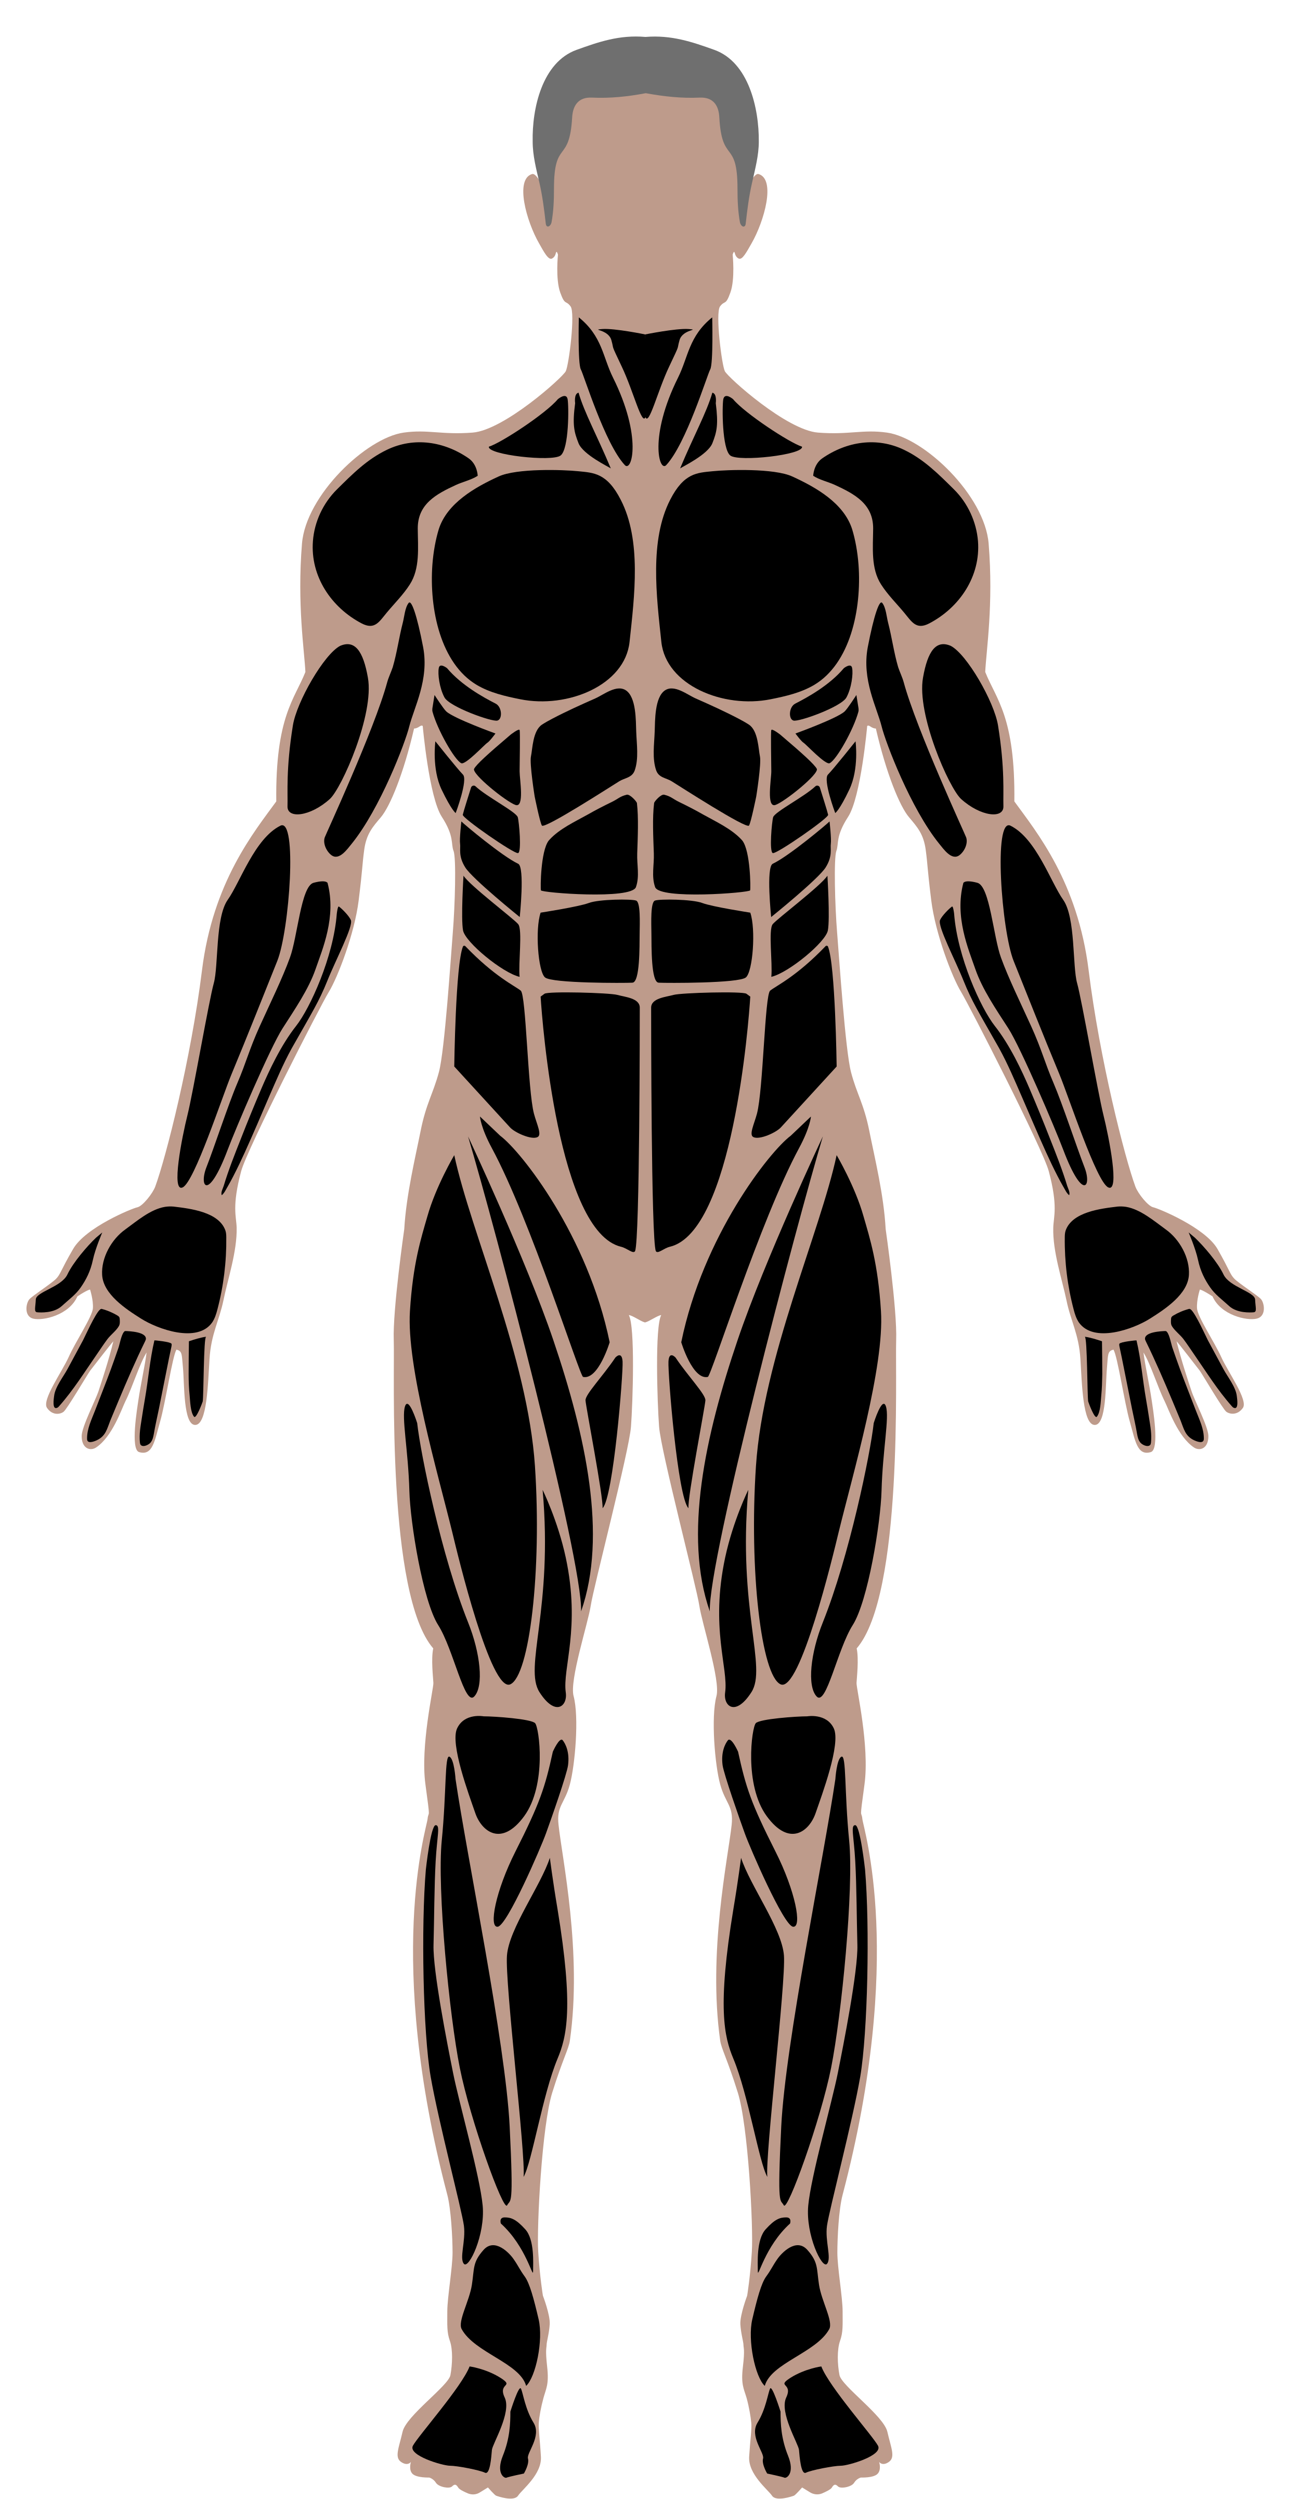 <?xml version="1.0" encoding="utf-8"?>
<!-- Generator: Adobe Illustrator 28.0.0, SVG Export Plug-In . SVG Version: 6.00 Build 0)  -->
<svg version="1.1" id="Слой_1" xmlns="http://www.w3.org/2000/svg" xmlns:xlink="http://www.w3.org/1999/xlink" x="0px" y="0px"
	 viewBox="0 0 915.2 1759.1" style="enable-background:new 0 0 915.2 1759.1;" xml:space="preserve">
<style type="text/css">
	.st0{fill:#BE9B8B;}
	.st1{fill:#6F6F6F;}
</style>
<g id="Background">
</g>
<g id="Art">
	<g id="Anterior_Body">
		<path class="st0" d="M887.7,914.4c-2.4-2.6-15.5-11-18.7-14.3c-3.2-3.3-3.2-5.8-11.9-21c-8.8-15.1-41.5-28.5-45.2-29.3
			s-10.8-9.7-12.6-14.6c-7.5-20.4-25.2-90-32.9-152.2c-7.7-62.2-36.6-97.3-52.3-118.9c0.7-59.6-12.9-72-20.5-91.1
			c0.7-15,5.9-47.6,2.4-90.4c-2.8-33.9-45.2-74.4-71.6-78.1c-17.1-2.4-26.5,1.7-48.5,0c-22.1-1.7-63.4-38.8-65.6-43.2
			c-2.2-4.4-6.8-41-3.4-45.6c3.4-4.6,3.9-0.2,7.3-9.8c3.4-9.5,1.6-26.6,1.6-26.6s0.9-3.6,1.5-1.1c0.4,1.5,1.1,3,2.7,3.8
			c2.6,1.3,5.7-4.8,9.1-10.7c8.9-15.5,17.3-45.1,4.9-48.8c-2.2-0.7-5.5,5.1-5.5,5.1c0-2.9,2.9-30-1.5-46.8
			c-3.5-13.5-16.7-26.9-27.1-35.1c-12.7-10-38.6-10.7-45-10.7l0,0c-0.1,0-0.4,0-0.6,0s-0.4,0-0.6,0l0,0c-6.5,0.1-32.3,0.8-45,10.7
			c-10.4,8.2-23.5,21.6-27.1,35.1c-4.4,16.8-1.5,43.9-1.5,46.8c0,0-3.2-5.8-5.5-5.1c-12.3,3.7-4,33.3,4.9,48.8
			c3.3,5.8,6.5,12,9.1,10.7c1.7-0.9,2.4-2.4,2.7-3.8c0.6-2.5,1.5,1.1,1.5,1.1s-1.8,17.1,1.6,26.6c3.4,9.5,3.9,5.1,7.3,9.8
			c3.4,4.6-1.2,41.2-3.4,45.6s-43.5,41.5-65.6,43.2c-22.1,1.7-31.5-2.4-48.5,0c-26.3,3.7-68.8,44.1-71.6,78.1
			c-3.5,42.8,1.7,75.4,2.4,90.4c-7.5,19-21.2,31.5-20.5,91.1c-15.7,21.6-44.6,56.7-52.3,118.9s-25.4,131.8-32.9,152.2
			c-1.8,4.9-9,13.9-12.6,14.6s-36.4,14.1-45.2,29.3c-8.8,15.1-8.8,17.7-12,21s-16.2,11.7-18.7,14.3s-4.2,12.2,2.7,13.8
			c6.8,1.6,25.1-2.4,31-15.7c7.1-4.7,8.9-4.8,8.9-4.8s2.4,7.3,2,13.2c-0.4,5.8-12.4,23.8-17.1,34.4c-4.8,10.6-19,30.2-15.2,35.7
			s9.3,4.6,11.7,2.7s15.9-24.8,18.6-28.8c3-3.9,14.4-18.6,16.4-20.8c-3.2,13.3-8.5,29.1-10.5,35.3c-2.1,6.2-11.7,24.9-11.8,31.3
			c-0.1,8.9,6,10.9,10.1,8.2c11.5-7.6,17.9-26.9,20.7-32.6c4.8-9.5,10-26.5,14.9-34.3c-1.2,9.5-4.2,22.6-5.8,33.7
			c-0.8,5.6-5.7,34.5,0.5,36.4c9.7,2.9,11-8.2,14.8-21.4s8.6-45.7,11.5-50.7c4.4,0.9,3.7,4,4.6,12.8c1.1,11.5,0.2,40.2,8.6,40.2
			c8.4,0,9-28.9,10.1-46.5c1.1-17.6,6.8-26.8,9.8-41.2c2.9-14.4,9.7-34.4,9.3-51.2c-0.2-7.8-3.5-14.8,3.2-39.8
			c4.1-15.3,55.8-116.6,61.7-126.1c6.3-10.3,18.1-41,21-64.4c2.9-23.4,2.4-24.4,3.9-35.6c1.5-11.2,6-16.2,11.7-22.9
			c6.6-7.8,16.1-31,23.4-62.5c3.4-0.1,4.5-2.9,6.1-1.8c0,0,4.4,50,13.4,63.9c9,13.9,6.3,19,8.3,24.1c2,5.1,1,38.5-0.5,57.1
			c-1.5,18.5-5.7,83.2-9.8,98.5s-9,22-12.9,41.5c-3.9,19.5-10.1,45-11.5,69c0,0-8.2,56.9-7.4,78.3c0.8,22.9-5.1,178.9,27.8,216.9
			c-1.6,7.4-0.1,20.4,0.1,24.3s-9.3,44.4-5.6,71.4c3.7,27.1,2.2,17.7,1.5,24.4c-0.7,6.8-30,97.5,13.9,264.5
			c2.6,10,3.7,30.1,3.7,40.7s-3.7,31.5-3.7,41.3s-0.4,14.6,1.8,20.8c2.2,6.2,1.8,16.5,0.4,24.1s-31.1,28.5-33.7,39.9
			s-5.8,17.9-1.1,21.2c4.8,3.3,7,0,7,0s-1.8,5.5,1.1,8.4c2.9,2.9,11.7,2.6,11.7,2.6s2.9,0.7,4.8,3.7s9.5,4.4,11.3,2.6
			s2.9-1.7,4.4,0.8c0.8,1.3,4,2.9,6.9,4.1c2.7,1.1,5.8,0.9,8.3-0.7l5.7-3.5c0,0,4.8,5.5,5.8,5.8c1.1,0.4,12.4,4.4,15.4,0
			c2.9-4.4,16.8-15,16.1-27.4c-0.7-12.4-1.8-19.4-1.5-23.8s1.5-11,3.3-17.6c1.8-6.6,4-9.5,2.6-21.9s-0.4-13.2-0.4-15.4
			s1.8-8.1,2.2-14.6c0.4-6.6-4.8-20.1-4.8-20.1s-2.2-13.2-3.3-31.1c-1.1-17.9,2.6-88.5,9.9-111.9c7.3-23.4,11.6-30.7,12.4-36.6
			c8.8-61.8-5.5-128.4-8-151.9c-1.5-13.4,4.4-14.9,8-28.4s6.6-47.2,2.6-62.2c-3-11,10.2-51.2,12.1-63.7
			c1.8-12.4,27-108.6,28.3-125.8c1.3-17.2,3-70.5-1.5-78.6c2.2,0,8.3,4.3,10.9,5c0.1,0.1,0.3,0.1,0.5,0.1c0.2,0,0.4,0,0.5-0.1
			c2.6-0.7,8.8-5,10.9-5c-4.5,8.1-2.8,61.4-1.5,78.6c1.3,17.2,26.5,113.4,28.3,125.8c1.8,12.4,15,52.7,12.1,63.7
			c-4,15-1.1,48.7,2.6,62.2c3.7,13.5,9.5,15,8.1,28.4c-2.6,23.6-16.8,90.1-8.1,151.9c0.8,5.8,5.1,13.2,12.4,36.6
			c7.3,23.4,11,94,9.9,111.9c-1.1,17.9-3.3,31.1-3.3,31.1s-5.1,13.5-4.8,20.1c0.4,6.6,2.2,12.4,2.2,14.6c0,2.2,1.1,2.9-0.4,15.4
			c-1.5,12.4,0.7,15.4,2.6,21.9c1.8,6.6,2.9,13.2,3.3,17.6c0.4,4.4-0.7,11.3-1.5,23.8c-0.7,12.4,13.2,23.1,16.1,27.4
			c2.9,4.4,14.3,0.4,15.4,0c1.1-0.4,5.8-5.8,5.8-5.8l5.7,3.5c2.5,1.5,5.6,1.8,8.3,0.7c2.8-1.2,6.1-2.8,6.9-4.1
			c1.5-2.5,2.6-2.6,4.4-0.8s9.5,0.4,11.3-2.6s4.8-3.7,4.8-3.7s8.8,0.4,11.7-2.6c2.9-2.9,1.1-8.4,1.1-8.4s2.2,3.3,6.9,0
			s1.5-9.9-1.1-21.2c-2.6-11.3-32.2-32.2-33.7-39.9c-1.5-7.7-1.8-17.9,0.4-24.1c2.2-6.2,1.8-11,1.8-20.8s-3.7-30.7-3.7-41.3
			s1-30.7,3.7-40.7c43.9-167.1,14.6-257.8,13.9-264.5s-2.2,2.6,1.5-24.4c3.7-27.1-5.8-67.6-5.6-71.4c0.2-3.9,1.7-16.8,0.1-24.3
			c32.9-38,27-194,27.8-216.9c0.8-21.4-7.4-78.3-7.4-78.3c-1.3-24-7.6-49.5-11.5-69c-3.9-19.5-8.9-26.1-12.9-41.5
			c-4-15.4-8.3-80-9.8-98.5s-2.4-51.9-0.5-57.1s-0.7-10.2,8.3-24.1s13.4-63.9,13.4-63.9c1.6-1.1,2.7,1.7,6.1,1.8
			c7.3,31.6,16.8,54.8,23.4,62.5c5.7,6.8,10.2,11.7,11.7,22.9c1.5,11.2,1,12.2,3.9,35.6c2.9,23.4,14.7,54.1,21,64.4
			c5.8,9.5,57.6,110.7,61.7,126.1c6.7,25,3.4,31.9,3.2,39.8c-0.5,16.8,6.3,36.8,9.3,51.2c2.9,14.4,8.7,23.7,9.8,41.2
			c1.1,17.6,1.7,46.5,10.1,46.5s7.5-28.7,8.6-40.2c0.8-8.8,0.2-11.9,4.6-12.8c2.9,4.9,7.7,37.5,11.5,50.7s5.1,24.3,14.8,21.4
			c6.3-1.9,1.4-30.8,0.6-36.4c-1.6-11.1-4.6-24.2-5.8-33.7c4.9,7.8,10.1,24.7,14.9,34.3c2.8,5.6,9.3,25,20.7,32.6
			c4.1,2.7,10.2,0.7,10.1-8.2c-0.1-6.4-9.8-25.1-11.8-31.3c-2.1-6.2-7.3-21.9-10.6-35.3c2,2.2,13.3,16.8,16.4,20.8
			c2.7,4,16.2,27,18.6,28.8c2.4,1.8,7.9,2.7,11.7-2.7c3.8-5.5-10.4-25.1-15.2-35.7c-4.8-10.6-16.8-28.5-17.1-34.4
			c-0.4-5.8,2-13.2,2-13.2s1.7,0.1,8.9,4.8c5.9,13.3,24.2,17.3,31,15.7C891.8,926.6,890.1,917,887.7,914.4z"/>
		<path class="st1" d="M502.9,35.1c-15.6-5.6-30.2-10.6-48.5-9.1c-18.3-1.6-33,3.5-48.5,9.1c-24.2,8.7-31.4,41.2-30.9,64.6
			c0,9.7,2.5,19.3,4.7,28.7c2.2,9.6,3.4,19,4.5,28.8c0.1,0.7,0.2,1.5,0.8,2c1.4,1,3-1.1,3.3-2.8c1.4-7.8,1.7-15.5,1.7-23.5
			c0-35.2,10.9-17.2,12.8-50.3c0.5-8.5,4.5-14.3,13.8-13.9c13,0.6,25.3-0.7,38-3.1c12.7,2.3,25,3.7,38,3.1
			c9.4-0.4,13.4,5.4,13.8,13.9c1.8,33.1,12.8,15.1,12.8,50.3c0,8.1,0.3,15.7,1.7,23.5c0.3,1.7,1.9,3.9,3.3,2.8
			c0.6-0.4,0.7-1.2,0.8-2c1.1-9.8,2.3-19.2,4.5-28.8c2.1-9.4,4.7-19,4.7-28.7C534.4,76.3,527.1,43.8,502.9,35.1z"/>
		<g>
			<path id="chest-2" d="M304.4,397.5c-2.3,31.5,5.9,69.5,31.2,84.6c9.3,5.5,20.1,8,30.7,10.1c33.3,6.7,73.6-9.9,76.9-40.3
				c3.5-32.6,8.5-71.6-6.2-100.1c-9.7-19-19.1-19-29.8-20.1s-43.4-2.2-56.2,3.7c-16.6,7.6-36.2,18.7-42.1,37.1
				C306.7,379.7,305.1,388.3,304.4,397.5z"/>
			<path d="M314.7,470.3c10.2,12.1,25.5,20.5,34.3,25c4.4,2.3,4.9,10.8,1.2,11.9c-3.7,1.1-33.7-9.6-37.3-16.3s-4.8-16.6-4-20.6
				C309.5,466.2,314.7,470.3,314.7,470.3z"/>
			<path d="M304.4,498.6c-0.1,0.8-0.1,1.6,0.1,2.4c3.4,12.6,15.4,33.8,20.2,36.2c2.9,1.5,16.5-13.2,18.3-14.3
				c1.8-1.1,5.8-6.6,5.8-6.6s-29.1-10.5-34.6-15.5c-2-1.8-8.3-11.6-8.3-11.6L304.4,498.6z"/>
			<path d="M306.5,521.8c0,0-2.6,19.4,4.4,34s9.9,16.5,9.9,16.5s8.8-23.4,5.1-27.1S306.5,521.8,306.5,521.8z"/>
			<path id="obliques-left-1" d="M326.3,616.4c4.6,7.1,35.3,30.2,38.5,34.1s0,27.7,1,37.1c-12.2-2.9-38.1-24.3-39.8-32.6
				C324.4,646.7,326.3,616.4,326.3,616.4z"/>
			<path id="obliques-left-2" d="M324.8,578.2c1.7,1.8,28.7,24.5,40,29.8c4.8,2.3,1.1,37.5,1.1,37.5s-33.4-26.9-38.4-35
				c-5-8-3.1-13.2-3.6-16.6C323.4,590.5,324.8,578.2,324.8,578.2z"/>
			<path id="abs-1" d="M381.5,510.1c-6.5,4.4-6.6,17.2-7.7,22.3s2.6,28.2,2.6,28.2s3.7,18.3,5.1,20.5c1.8,2.7,49.9-28.4,54.5-31.2
				c3.9-2.4,8.9-2.4,10.8-7.5c3-8.4,1.4-18.6,1.1-27.4c-0.3-7.7,0.1-24.2-7.3-29.1c-6.6-4.3-15.6,3.1-21.5,5.7
				c-10.2,4.5-20.4,9.1-30.3,14.3C386.3,507.2,383.8,508.6,381.5,510.1z"/>
			<path id="abs-2" d="M441.2,559.4c-4.9,1.2-5.8,2.8-10.5,5.1c-5.8,2.8-11.6,5.8-17.2,9c-8.8,4.9-19.6,9.9-26.5,17.4
				c-0.3,0.3-0.5,0.6-0.8,0.9c-5.6,7.6-5.8,33.2-5.4,34.9c0.5,1.7,63.8,6.7,66.9-2.3c2.7-7.6,0.6-15.7,0.9-23.7
				c0.4-11.5,1-25.2-0.2-35.4C448.3,564.3,443.5,558.8,441.2,559.4z"/>
			<path id="abs-3" d="M380.6,642.4c-4,11.7-1.8,41.5,3.1,45.6c4.9,4.2,56.1,4,61.5,3.7c5.4-0.2,5-25.9,5.1-34.2s0.7-22.4-2.5-23.6
				c-3.2-1.2-26.2-1-33.3,1.7C407.3,638.3,380.6,642.4,380.6,642.4z"/>
			<path id="abs-4" d="M380.6,701.5c1.1,18,12.4,165.7,56.7,176.1c4.2,1,8.6,5.4,9.8,3c3.3-7.8,3.3-164.5,3.3-171.3
				s-10.5-7.5-15.8-9c-5.4-1.5-48.7-2.7-51.3-0.8C380.6,701.5,380.6,701.5,380.6,701.5z"/>
			<path id="obliques-left-3" d="M325.9,666.3c0.3-0.7,1.2-0.8,1.7-0.3c20.6,21.5,35,28,39,31.3c3.8,3,4.9,70,9.3,86.6
				c2,7.5,5.8,14.9,2.5,16.5c-4.4,2.1-16-3.2-19.3-6.8l-39.3-42.9C319.8,750.7,320.7,679.1,325.9,666.3z"/>
			<path id="obliques-left-5" d="M359.5,517.1c-16.6,14.1-24,20.9-25.7,24c-2,3.5,22.6,23.3,29.1,25.5s2.9-18,2.9-23.7
				s0.5-27.6,0-29C365.4,512.5,359.5,517.1,359.5,517.1z"/>
			<path id="obliques-left-4" d="M331.6,554.4c0.4-1.4,2.2-1.9,3.2-0.9c7.6,7.2,28.5,17.9,29.7,21.7c0.9,3,2.9,24.6,0.2,25.3
				c-2.7,0.7-39.4-24.7-38.9-27C326.5,570.5,329.9,559.9,331.6,554.4z"/>
			<path d="M407.5,223.4c16.5,13.3,16.8,27.8,24,42.3c20.8,41.7,13.3,66.9,8.4,61.7c-14.1-15.1-28.8-63.4-31-67.4
				C406.7,255.9,407.5,223.4,407.5,223.4z"/>
			<path d="M404.9,283.8c-2,15.1-0.8,20.1,2.4,28.2c3.2,8,21,16.5,22.7,17.7c-9.6-23-18.5-38.9-22.7-53.3
				C403.9,277.1,404.9,283.8,404.9,283.8z"/>
			<path d="M392.7,281c-8.3,10-39.8,30.7-48.5,33.4c-1.5,5.7,44.6,10.9,50.5,6.2s5.8-34.5,4.9-39.6S392.7,281,392.7,281z"/>
			<path id="delts-left" d="M336.3,334.9c-4.4,2.9-10.4,4.2-15.2,6.4c-14.1,6.5-27.1,13.5-27,30.8c0.1,13.4,1.7,28-5.6,39.3
				c-4.6,7.2-10.7,13.2-16.2,19.8c-5.4,6.5-8.5,12.4-17.7,7.6c-21.4-11.2-36.2-33.2-34.3-57.9c1-13.6,7.2-26.8,16.9-36.4
				c10.8-10.7,21.2-21.2,35.2-27.9c19.1-9.2,40.3-5.9,57.5,6C336.1,326.9,336.3,334.9,336.3,334.9z"/>
			<path id="biceps-left-1" d="M272.6,480.2c-9,33.3-43.5,107.6-44,109.3c-1.4,4.3,1.3,9.9,4.8,12.5c5.5,4,11.2-4.5,14.2-8.1
				c20-24.7,37.7-71.1,40.5-82.5c3.4-13.6,14.1-32.9,9.8-55.8c-4.4-22.9-8.3-33.7-10.2-31.2c-2.6,3.2-3.1,10-4.1,13.8
				c-2.7,10.4-4.1,21.2-7.1,31.4C275.3,473.2,273.6,476.6,272.6,480.2z"/>
			<path id="biceps-left-2" d="M239.5,454.6c-11.3,5.8-30.6,39.3-33.3,56c-5,30.9-3.5,47.8-3.8,56.9c-0.3,9.1,16.1,7.3,29.8-5.1
				c8.5-7.8,31.4-59.7,26.8-85.4C255.7,458.2,249.8,450.2,239.5,454.6z"/>
			<path id="forearm-left-1" d="M197.4,581.2c12.2-6.1,6.3,74-2.2,95.2c-9,22.4-20.8,52.3-32.2,79.7c-6.8,16.4-26.1,75.8-34.4,79.7
				c-8.3,3.9-0.5-35.4,3.4-51c3.9-15.6,15.1-80.5,18.5-92.7c3.4-12.2,1-46.1,9.8-58.7C169.1,621,179.3,590.2,197.4,581.2z"/>
			<path id="forearm-left-2" d="M230.6,621.5c6.3,23.9-3.6,46.6-8.5,60.8c-4.9,14.1-14.5,28-23.2,41.6c-8.8,13.7-33,70.5-38.7,85.6
				c-13.7,36.2-20.2,25.8-14.9,12.2c5.4-13.7,15.5-44.6,21.8-59.3s8.2-23.3,15.7-39.9c7.4-16.3,16-33.8,21.3-48.4
				c5.4-14.6,7.8-50.2,16.6-52.7C229.7,619,230.6,621.5,230.6,621.5z"/>
			<path id="forearm-left-3" d="M208.5,722.1c-10.8,13.7-19.1,31.6-24.5,44.2c-5,11.7-9.8,23.4-14.4,35.2
				c-4.3,10.9-8.7,21.9-12.1,33.2c-0.6,1.9-2.2,4.6-1.4,6.6c2-1.6,3-4.2,4.3-6.3c1.3-2.3,2.6-4.6,3.8-7c2.9-5.6,5.6-11.3,8.2-17
				c5.9-13,11.5-26.1,17.1-39.2c4.9-11.2,9.7-22.6,15.6-33.4c0.3-0.5,0.6-1.1,0.9-1.6c14.1-24.9,18.5-31.7,24.4-46.3
				c5.8-14.6,18.5-38.5,16.6-42.9c-1.4-3.1-6.3-8-8.4-9.5c-0.8-0.5-1.4,4.2-1.5,5.1C234.8,673.6,218.2,709.8,208.5,722.1z"/>
			<path d="M340.5,1208.1c7.7,0,33.3,1.8,36.2,4.8s8.4,43.5-7.7,65.5s-30,10.6-34.4-2.2s-17.9-48.7-12.8-59.6
				C327,1205.5,340.5,1208.1,340.5,1208.1z"/>
			<path d="M389.2,1233c-5.5,25.2-9.1,36.2-26.3,70.2c-14.1,27.9-19,53.8-12.5,53c6.6-0.7,30.4-55.7,34-65.8
				c3.7-10.2,14.7-41.5,15.5-47.9c1.2-9.1-1.7-15-3.8-17.6C393.9,1222.4,389.2,1233,389.2,1233z"/>
			<path d="M387.1,1307.7c-6.3,19.5-28.8,49.8-30.2,68.8c-1.5,19,13.3,140.7,11.7,155.8c5.9-10.3,13.4-58.1,23.9-83.2
				c6.5-15.5,11.4-36.1,0-105.3C389.1,1323.6,387.1,1307.7,387.1,1307.7z"/>
			<path d="M320.7,1252.3c8.1,54.9,35.2,185.8,38.1,244.4c2.9,58.5,0.7,50.8-1.8,55.6c-2.6,4.8-26-60.2-33.3-96.8
				s-16.1-125.8-12.7-160c3.4-34.1,2-60.5,5.4-59C319.8,1238,320.7,1252.3,320.7,1252.3z"/>
			<path d="M299.8,1316c-3.4,40-2,114.6,3.4,145.8s22,94.1,23.4,104.9s-3.4,22.9,0,26.8c3.4,3.9,15.1-20.5,13.2-41
				s-16.7-72.7-20.8-93.2s-14.3-72.2-13.8-90.2c0.5-18.1,0.5-41,1.5-59c1-18.1,3.4-25.4,0-25.4C303.2,1284.8,299.8,1316,299.8,1316z
				"/>
			<path d="M325,1639.4c9.1,16.7,41,23.9,45.4,40c6.8-6.3,12.2-32.2,8.8-46.8s-6.3-25.4-9.8-30.2s-4.4-7.3-7.8-12.2
				c-3-4.4-13.4-15.3-21.2-6.5c-7.8,8.8-6.4,12.9-8.2,24.6C330.4,1619.9,322.1,1634,325,1639.4z"/>
			<path d="M352.6,1565.1c17.9,16.2,22.7,39.5,22.7,33.7s1.1-22.3-5.5-29.6c-6.6-7.3-10.2-8.4-14.4-8.4
				C351.1,1560.7,352.6,1565.1,352.6,1565.1z"/>
			<path id="calves-left" d="M330.6,1665.7c-5.5,14.3-36.2,48.9-39.9,55.8s21,14.1,26.1,14.1c5.1,0,21,3.1,24.6,4.9
				c3.7,1.8,4.5-11.6,4.9-16s14-26.3,9-36.9s7.3-7.3-3-13.9C342,1667.2,330.6,1665.7,330.6,1665.7z"/>
			<path d="M359.3,1697.5c0,8.4-0.3,18.7-5.3,31.1c-5,12.4,1.1,16.1,2.6,15.4c1.5-0.7,12.2-2.9,12.2-2.9s4-6.6,2.9-10.6
				c-1.1-4,9.8-15.6,3.9-25.2s-7.3-20.6-8.8-23.9C365.4,1678,359.3,1697.5,359.3,1697.5z"/>
			<path d="M116.1,849.5c2-0.3,4-0.4,6.1-0.2c11.6,1.4,31.9,3.7,36.5,16.9c0.5,1.5,0.6,3.2,0.6,4.8c0.2,17.1-1.9,34.3-6.3,50.9
				c-0.8,3.1-1.8,6.2-3.6,8.9c-10.4,14.9-38.4,4.8-50.2-2.7c-10.6-6.7-26.5-17.1-27.3-30.7c-0.7-12.1,6.6-25.1,16.3-32
				C96.2,859.6,105.9,851.2,116.1,849.5z"/>
			<path d="M133,944.1c-0.1,7.8-0.2,15.5-0.2,23.2c0,5,0.2,10,0.7,14.9c0.4,4.1,0.5,11.8,3.1,15c1.5,1.9,5.9-10,6.1-10.7
				c0.7-3.4,0.6-45.4,2.4-45.6C141,941.5,136.9,942.8,133,944.1z"/>
			<path d="M108.7,943.5c-3.2,13.5-4.3,27.7-6.7,41.4c-0.8,4.5-1.5,9-2.2,13.5c-0.9,5.9-1.9,10.9-1.3,17c0.1,0.6,0.2,1.2,0.5,1.6
				c1.7,2,5.7,0,7-1.6c1.4-1.7,1.9-3.9,2.3-6.1c1-6,2.4-11.9,3.6-17.8c1.8-9,3.6-18.1,5.4-27.1c1.1-5.5,2.2-11.1,3.4-16.6
				c0.1-0.7,0.3-1.4,0-2C120,944.5,108.7,943.3,108.7,943.5z"/>
			<path d="M87.3,937.5c-1.9,2-3.2,9.4-3.9,11.2c-1.7,5-3.5,10-5.3,15c-3.6,9.8-7.5,19.5-11.2,29.2c-2.5,6.5-5.7,12.8-5.6,19.9
				c0,3.8,4.8,1.9,6.8,1c6.4-3,7.2-8,9.6-14c1.9-4.6,3.8-9.1,5.7-13.7c5.9-14.1,12-28.2,18.7-41.9c0.2-0.5,0.5-1,0.6-1.6
				c0.5-5.1-11.4-5.6-14.4-5.7C87.9,936.9,87.6,937.1,87.3,937.5z"/>
			<path d="M70.4,921.8c-3.4,2.9-10.7,19.3-12,21.7c-3.7,6.8-7.3,13.5-10.9,20.2c-2.9,5.4-8.7,12.6-9.4,18.9
				c-0.2,1.6-1.6,10.1,2.2,8.3c0.6-0.3,1-0.7,1.4-1.2c10-11.3,17.8-23.9,26.4-36.3c2.5-3.6,4.9-7.3,7.6-10.9c2.3-3,6.2-5.9,8-9.1
				c0.8-1.4,0.7-3.1,0.6-4.7c0-0.6-0.1-1.2-0.4-1.7c-0.3-0.4-0.8-0.8-1.2-1c-3.5-2.1-7.3-3.7-11.2-4.7
				C71.1,921.3,70.8,921.5,70.4,921.8z"/>
			<path d="M67.6,871.2c-6.1,5.8-16.1,17.3-20.2,26c-4.2,8.7-22,12.1-22.2,17.5c-0.2,5.4-1.5,8.8,1,9s11.7,0.7,17.3-4.4
				c5.6-5.1,9.8-8,13.4-13.2s6.8-11.2,8.5-19.3c1.7-8,6.6-19.3,6.6-19.3L67.6,871.2z"/>
			<path d="M454.2,235.4c0.4,19,2.8,51,0.3,58s-8.5-18-16.8-35.4c-8.2-17.3-5.1-10.8-7.3-18.6c-2.2-7.8-15-7.1-6.3-7.8
				C432.9,231,454.2,235.4,454.2,235.4z"/>
			<path d="M352.1,799.4c15,11.2,61.8,70.7,77.1,145.4c0,0-8,26.7-18.7,24.4c-2.4-0.5-36.8-110.1-64.2-161
				c-7.9-14.6-8.4-22.3-8.4-22.3L352.1,799.4z"/>
			<path d="M329.5,799.9c18.6,62.1,80.7,297.7,79.6,334.3c18.6-53.3,3.3-123.5-19.6-191C370.4,886.9,329.5,799.9,329.5,799.9z"/>
			<path d="M319.8,813.1c11.7,54.6,51.7,142.6,56.8,218.8c4.9,73.4-3.8,147.8-17.4,153.7s-36.9-90.8-40.8-107.1
				c-10.1-41.3-32.3-116.7-29.8-155.6c2.1-33.6,7.8-51.2,12.3-66.8C306.8,835.1,319.8,813.1,319.8,813.1z"/>
			<path d="M293.7,1001.7c2.4,21.9,17.2,93.8,35.8,140.2c8.7,21.6,11.2,44.9,4.4,52.2c-6.8,7.3-14.6-33.2-25.4-50.2
				s-19.7-72.2-20.3-94.4c-0.8-29-5.6-51.7-3.1-59.5C287.6,982.1,293.7,1001.7,293.7,1001.7z"/>
			<path d="M382,1048.7c7.5,84-13.4,124.9-2.2,142.4s19.9,9.9,18.5,0.2c-2.4-17.2,10.6-45.2,0-94.9
				C392.7,1070.3,382,1048.7,382,1048.7z"/>
			<path d="M433.2,955.6c-9,13.4-21.2,25.9-21,30.1c0.2,4.2,12.7,68.6,12,75.9c7.6-7.3,14.6-95.1,14.1-103.2
				C437.8,950.4,433.2,955.6,433.2,955.6z"/>
			<path id="chest-1" d="M604.4,397.5c2.3,31.5-5.9,69.5-31.2,84.6c-9.3,5.5-20.1,8-30.7,10.1c-33.3,6.7-73.6-9.9-76.9-40.3
				c-3.5-32.6-8.4-71.6,6.2-100.1c9.7-19,19.1-19,29.8-20.1c10.6-1.1,43.4-2.2,56.2,3.7c16.6,7.6,36.2,18.7,42.1,37.1
				C602.1,379.7,603.7,388.3,604.4,397.5z"/>
			<path d="M594.1,470.3c-10.2,12.1-25.5,20.5-34.3,25c-4.4,2.3-4.9,10.8-1.2,11.9c3.7,1.1,33.7-9.6,37.3-16.3s4.8-16.6,4-20.6
				C599.3,466.2,594.1,470.3,594.1,470.3z"/>
			<path d="M604.4,498.6c0.1,0.8,0.1,1.6-0.1,2.4c-3.4,12.6-15.4,33.8-20.2,36.2c-2.9,1.5-16.5-13.2-18.3-14.3
				c-1.8-1.1-5.8-6.6-5.8-6.6s29.1-10.5,34.6-15.5c2-1.8,8.3-11.6,8.3-11.6L604.4,498.6z"/>
			<path d="M602.3,521.8c0,0,2.6,19.4-4.4,34c-6.9,14.6-9.9,16.5-9.9,16.5s-8.8-23.4-5.1-27.1S602.3,521.8,602.3,521.8z"/>
			<path id="obliques-right-1" d="M582.5,616.4c-4.6,7.1-35.3,30.2-38.5,34.1s0,27.7-1,37.1c12.2-2.9,38.1-24.3,39.8-32.6
				C584.4,646.7,582.5,616.4,582.5,616.4z"/>
			<path id="obliques-right-2" d="M584,578.2c-1.7,1.8-28.7,24.5-40,29.8c-4.8,2.3-1.1,37.5-1.1,37.5s33.4-26.9,38.4-35
				c5-8,3.1-13.2,3.6-16.6C585.4,590.5,584,578.2,584,578.2z"/>
			<path id="abs-5" d="M527.3,510.1c6.5,4.4,6.6,17.2,7.7,22.3c1.1,5.1-2.6,28.2-2.6,28.2s-3.7,18.3-5.1,20.5
				c-1.8,2.7-49.9-28.4-54.5-31.2c-3.9-2.4-8.9-2.4-10.8-7.5c-3-8.4-1.4-18.6-1.1-27.4c0.3-7.7-0.1-24.2,7.3-29.1
				c6.6-4.3,15.6,3.1,21.5,5.7c10.2,4.5,20.4,9.1,30.3,14.3C522.5,507.2,525,508.6,527.3,510.1z"/>
			<path id="abs-6" d="M467.6,559.4c4.9,1.2,5.8,2.8,10.5,5.1c5.8,2.8,11.6,5.8,17.2,9c8.8,4.9,19.6,9.9,26.6,17.4
				c0.3,0.3,0.5,0.6,0.8,0.9c5.6,7.6,5.8,33.2,5.4,34.9c-0.5,1.7-63.8,6.7-66.9-2.3c-2.7-7.6-0.6-15.7-0.9-23.7
				c-0.4-11.5-1.1-25.2,0.2-35.4C460.5,564.3,465.3,558.8,467.6,559.4z"/>
			<path id="abs-7" d="M528.2,642.4c4,11.7,1.8,41.5-3.1,45.6c-4.9,4.2-56.1,4-61.4,3.7c-5.4-0.2-5-25.9-5.1-34.2
				s-0.7-22.4,2.5-23.6s26.2-1,33.3,1.7C501.5,638.3,528.2,642.4,528.2,642.4z"/>
			<path id="abs-8" d="M528.2,701.5c-1.1,18-12.4,165.7-56.7,176.1c-4.2,1-8.6,5.4-9.8,3c-3.3-7.8-3.3-164.5-3.3-171.3
				s10.5-7.5,15.8-9c5.4-1.5,48.7-2.7,51.3-0.8C528.2,701.5,528.2,701.5,528.2,701.5z"/>
			<path id="obliques-right-3" d="M582.9,666.3c-0.3-0.7-1.2-0.8-1.7-0.3c-20.6,21.5-35,28-39,31.3c-3.8,3-4.9,70-9.3,86.6
				c-2,7.5-5.8,14.9-2.5,16.5c4.4,2.1,16-3.2,19.3-6.8l39.3-42.9C589,750.7,588.1,679.1,582.9,666.3z"/>
			<path id="obliques-right-5" d="M549.3,517.1c16.6,14.1,23.9,20.9,25.7,24c2,3.5-22.6,23.3-29.1,25.5s-2.9-18-2.9-23.7
				s-0.5-27.6,0-29C543.4,512.5,549.3,517.1,549.3,517.1z"/>
			<path id="obliques-right-4" d="M577.2,554.4c-0.4-1.4-2.2-1.9-3.2-0.9c-7.6,7.2-28.5,17.9-29.7,21.7c-0.9,3-2.9,24.6-0.2,25.3
				c2.7,0.7,39.4-24.7,38.9-27C582.3,570.5,578.9,559.9,577.2,554.4z"/>
			<path d="M501.4,223.4c-16.5,13.3-16.8,27.8-24,42.3c-20.8,41.7-13.3,66.9-8.4,61.7c14.1-15.1,28.8-63.4,31-67.4
				S501.4,223.4,501.4,223.4z"/>
			<path d="M503.9,283.8c1.9,15.1,0.8,20.1-2.4,28.2c-3.2,8-21,16.5-22.7,17.7c9.6-23,18.5-38.9,22.7-53.3
				C504.9,277.1,503.9,283.8,503.9,283.8z"/>
			<path d="M516.1,281c8.3,10,39.8,30.7,48.5,33.4c1.5,5.7-44.6,10.9-50.5,6.2c-5.8-4.6-5.8-34.5-4.9-39.6
				C510.3,275.9,516.1,281,516.1,281z"/>
			<path id="delts-right" d="M572.5,334.9c4.4,2.9,10.4,4.2,15.2,6.4c14.1,6.5,27.1,13.5,27,30.8c-0.1,13.4-1.7,28,5.6,39.3
				c4.6,7.2,10.7,13.2,16.2,19.8c5.4,6.5,8.5,12.4,17.7,7.6c21.4-11.2,36.2-33.2,34.3-57.9c-1.1-13.6-7.2-26.8-16.9-36.4
				c-10.8-10.7-21.2-21.2-35.2-27.9c-19.1-9.2-40.3-5.9-57.5,6C572.7,326.9,572.5,334.9,572.5,334.9z"/>
			<path id="biceps-right-1" d="M636.2,480.2c9,33.3,43.5,107.6,44,109.3c1.4,4.3-1.3,9.9-4.8,12.5c-5.5,4-11.2-4.5-14.2-8.1
				c-20-24.7-37.7-71.1-40.5-82.5c-3.4-13.6-14.1-32.9-9.8-55.8c4.4-22.9,8.3-33.7,10.2-31.2c2.6,3.2,3.1,10,4.1,13.8
				c2.7,10.4,4.1,21.2,7.1,31.4C633.5,473.2,635.2,476.6,636.2,480.2z"/>
			<path id="biceps-right-2" d="M669.3,454.6c11.3,5.8,30.6,39.3,33.3,56c5,30.9,3.5,47.8,3.8,56.9s-16.1,7.3-29.8-5.1
				c-8.5-7.8-31.4-59.7-26.8-85.4C653.1,458.2,659,450.2,669.3,454.6z"/>
			<path id="forearm-right-1" d="M711.4,581.2c-12.2-6.1-6.3,74,2.2,95.2c9,22.4,20.8,52.3,32.2,79.7c6.8,16.4,26.1,75.8,34.4,79.7
				c8.3,3.9,0.5-35.4-3.4-51c-3.9-15.6-15.1-80.5-18.5-92.7s-1-46.1-9.8-58.7C739.7,621,729.5,590.2,711.4,581.2z"/>
			<path id="forearm-right-2" d="M678.2,621.5c-6.3,23.9,3.6,46.6,8.5,60.8c4.9,14.1,14.4,28,23.2,41.6c8.8,13.7,33,70.5,38.7,85.6
				c13.7,36.2,20.2,25.8,14.9,12.2s-15.5-44.6-21.8-59.3s-8.2-23.3-15.7-39.9c-7.4-16.3-16-33.8-21.3-48.4
				c-5.4-14.6-7.8-50.2-16.6-52.7C679.1,619,678.2,621.5,678.2,621.5z"/>
			<path id="forearm-right-3" d="M700.3,722.1c10.8,13.7,19.1,31.6,24.5,44.2c5,11.7,9.8,23.4,14.4,35.2
				c4.3,10.9,8.7,21.9,12.1,33.2c0.6,1.9,2.2,4.6,1.4,6.6c-2-1.6-3-4.2-4.3-6.3c-1.3-2.3-2.6-4.6-3.8-7c-2.9-5.6-5.6-11.3-8.2-17
				c-5.9-13-11.4-26.1-17.1-39.2c-4.9-11.2-9.7-22.6-15.6-33.4c-0.3-0.5-0.6-1.1-0.9-1.6c-14.1-24.9-18.5-31.7-24.4-46.3
				c-5.8-14.6-18.5-38.5-16.6-42.9c1.4-3.1,6.3-8,8.4-9.5c0.8-0.5,1.4,4.2,1.5,5.1C674,673.6,690.6,709.8,700.3,722.1z"/>
			<path d="M568.3,1208.1c-7.7,0-33.3,1.8-36.2,4.8s-8.4,43.5,7.7,65.5s30,10.6,34.4-2.2c4.4-12.8,17.9-48.7,12.8-59.6
				S568.3,1208.1,568.3,1208.1z"/>
			<path d="M519.6,1233c5.5,25.2,9.1,36.2,26.3,70.2c14.1,27.9,19,53.8,12.4,53c-6.6-0.7-30.4-55.7-34-65.8
				c-3.7-10.2-14.7-41.5-15.6-47.9c-1.2-9.1,1.7-15,3.8-17.6C514.9,1222.4,519.6,1233,519.6,1233z"/>
			<path d="M521.7,1307.7c6.3,19.5,28.8,49.8,30.2,68.8s-13.3,140.7-11.7,155.8c-5.9-10.3-13.4-58.1-23.9-83.2
				c-6.5-15.5-11.4-36.1,0-105.3C519.7,1323.6,521.7,1307.7,521.7,1307.7z"/>
			<path d="M588.1,1252.3c-8.1,54.9-35.2,185.8-38.1,244.4c-2.9,58.5-0.7,50.8,1.8,55.6c2.6,4.8,26-60.2,33.3-96.8
				c7.3-36.6,16.1-125.8,12.7-160c-3.4-34.1-1.9-60.5-5.4-59C589,1238,588.1,1252.3,588.1,1252.3z"/>
			<path d="M609,1316c3.4,40,1.9,114.6-3.4,145.8c-5.4,31.2-21.9,94.1-23.4,104.9c-1.5,10.7,3.4,22.9,0,26.8
				c-3.4,3.9-15.1-20.5-13.2-41s16.7-72.7,20.8-93.2c4.1-20.5,14.3-72.2,13.8-90.2c-0.5-18.1-0.5-41-1.5-59c-1-18.1-3.4-25.4,0-25.4
				C605.6,1284.8,609,1316,609,1316z"/>
			<path d="M583.8,1639.4c-9.1,16.7-41,23.9-45.4,40c-6.8-6.3-12.2-32.2-8.8-46.8c3.4-14.6,6.3-25.4,9.8-30.2s4.4-7.3,7.8-12.2
				c3-4.4,13.4-15.3,21.2-6.5c7.8,8.8,6.4,12.9,8.2,24.6C578.4,1619.9,586.7,1634,583.8,1639.4z"/>
			<path d="M556.2,1565.1c-17.9,16.2-22.7,39.5-22.7,33.7s-1.1-22.3,5.5-29.6c6.6-7.3,10.2-8.4,14.4-8.4
				C557.7,1560.7,556.2,1565.1,556.2,1565.1z"/>
			<path id="calves-right" d="M578.2,1665.7c5.5,14.3,36.2,48.9,39.9,55.8s-21,14.1-26.1,14.1s-21,3.1-24.6,4.9s-4.5-11.6-4.9-16
				s-14-26.3-9-36.9s-7.3-7.3,3-13.9C566.8,1667.2,578.2,1665.7,578.2,1665.7z"/>
			<path d="M549.5,1697.5c0,8.4,0.3,18.7,5.3,31.1c5,12.4-1.1,16.1-2.6,15.4c-1.5-0.7-12.1-2.9-12.1-2.9s-4-6.6-2.9-10.6
				c1.1-4-9.8-15.6-3.9-25.2s7.3-20.6,8.8-23.9C543.4,1678,549.5,1697.5,549.5,1697.5z"/>
			<path d="M792.8,849.5c-2-0.3-4.1-0.4-6.1-0.2c-11.6,1.4-31.9,3.7-36.5,16.9c-0.5,1.5-0.6,3.2-0.6,4.8
				c-0.2,17.1,1.9,34.3,6.3,50.9c0.8,3.1,1.8,6.2,3.6,8.9c10.4,14.9,38.4,4.8,50.2-2.7c10.6-6.7,26.5-17.1,27.3-30.7
				c0.7-12.1-6.6-25.1-16.3-32C812.7,859.6,802.9,851.2,792.8,849.5z"/>
			<path d="M775.8,944.1c0.1,7.8,0.2,15.5,0.2,23.2c-0.1,5-0.2,10-0.7,14.9c-0.4,4.1-0.5,11.8-3.1,15c-1.6,1.9-5.9-10-6.1-10.7
				c-0.7-3.4-0.6-45.4-2.4-45.6C767.8,941.5,771.9,942.8,775.8,944.1z"/>
			<path d="M800.1,943.5c3.2,13.5,4.3,27.7,6.7,41.4c0.8,4.5,1.5,9,2.2,13.5c0.9,5.9,1.9,10.9,1.3,17c-0.1,0.6-0.2,1.2-0.5,1.6
				c-1.7,2-5.7,0-7-1.6c-1.4-1.7-1.9-3.9-2.3-6.1c-1-6-2.4-11.9-3.6-17.8c-1.8-9-3.6-18.1-5.4-27.1c-1.1-5.5-2.2-11.1-3.4-16.6
				c-0.1-0.7-0.3-1.4,0-2C788.8,944.5,800.1,943.3,800.1,943.5z"/>
			<path d="M821.5,937.5c1.9,2,3.2,9.4,3.9,11.2c1.7,5,3.5,10,5.3,15c3.6,9.8,7.5,19.5,11.2,29.2c2.5,6.5,5.7,12.8,5.6,19.9
				c-0.1,3.8-4.8,1.9-6.8,1c-6.4-3-7.2-8-9.6-14c-1.9-4.6-3.8-9.1-5.7-13.7c-5.9-14.1-12-28.2-18.7-41.9c-0.2-0.5-0.5-1-0.6-1.6
				c-0.5-5.1,11.4-5.6,14.3-5.7C820.9,936.9,821.2,937.1,821.5,937.5z"/>
			<path d="M838.4,921.8c3.4,2.9,10.7,19.3,12,21.7c3.7,6.8,7.3,13.5,10.9,20.2c2.9,5.4,8.7,12.6,9.4,18.9c0.2,1.6,1.6,10.1-2.2,8.3
				c-0.6-0.3-1-0.7-1.4-1.2c-10-11.3-17.8-23.9-26.4-36.3c-2.5-3.6-4.9-7.3-7.6-10.9c-2.3-3-6.2-5.9-8.1-9.1
				c-0.8-1.4-0.7-3.1-0.6-4.7c0-0.6,0.1-1.2,0.4-1.7c0.3-0.4,0.8-0.8,1.2-1c3.5-2.1,7.3-3.7,11.2-4.7
				C837.7,921.3,838,921.5,838.4,921.8z"/>
			<path d="M841.2,871.2c6.1,5.8,16.1,17.3,20.2,26c4.2,8.7,21.9,12.1,22.2,17.5c0.2,5.4,1.5,8.8-1,9s-11.7,0.7-17.3-4.4
				c-5.6-5.1-9.8-8-13.4-13.2s-6.8-11.2-8.5-19.3c-1.7-8-6.6-19.3-6.6-19.3L841.2,871.2z"/>
			<path d="M454.2,235.4c-0.4,19-2.4,51,0.1,58c2.5,7.1,8.5-18,16.8-35.4c8.2-17.3,5.1-10.8,7.3-18.6c2.2-7.8,15-7.1,6.3-7.8
				C475.9,231,454.2,235.4,454.2,235.4z"/>
			<path d="M556.7,799.4c-15,11.2-61.8,70.7-77.1,145.4c0,0,8,26.7,18.7,24.4c2.4-0.5,36.8-110.1,64.2-161
				c7.9-14.6,8.4-22.3,8.4-22.3L556.7,799.4z"/>
			<path d="M579.3,799.9c-18.6,62.1-80.7,297.7-79.6,334.3c-18.6-53.3-3.3-123.5,19.6-191C538.4,886.9,579.3,799.9,579.3,799.9z"/>
			<path d="M589,813.1c-11.7,54.6-51.7,142.6-56.8,218.8c-4.9,73.4,3.8,147.8,17.4,153.7s36.9-90.8,40.8-107.1
				c10.1-41.3,32.3-116.7,29.8-155.6c-2.1-33.6-7.8-51.2-12.3-66.8C602,835.1,589,813.1,589,813.1z"/>
			<path d="M615.1,1001.7c-2.4,21.9-17.2,93.8-35.8,140.2c-8.7,21.6-11.2,44.9-4.4,52.2s14.6-33.2,25.4-50.2s19.7-72.2,20.3-94.4
				c0.8-29,5.6-51.7,3.1-59.5C621.2,982.1,615.1,1001.7,615.1,1001.7z"/>
			<path d="M526.8,1048.7c-7.5,84,13.4,124.9,2.2,142.4s-19.9,9.9-18.5,0.2c2.4-17.2-10.6-45.2,0-94.9
				C516.1,1070.3,526.8,1048.7,526.8,1048.7z"/>
			<path d="M475.6,955.6c9,13.4,21.2,25.9,21,30.1c-0.2,4.2-12.7,68.6-11.9,75.9c-7.6-7.3-14.6-95.1-14.1-103.2
				C471,950.4,475.6,955.6,475.6,955.6z"/>
		</g>
	</g>
</g>
</svg>
